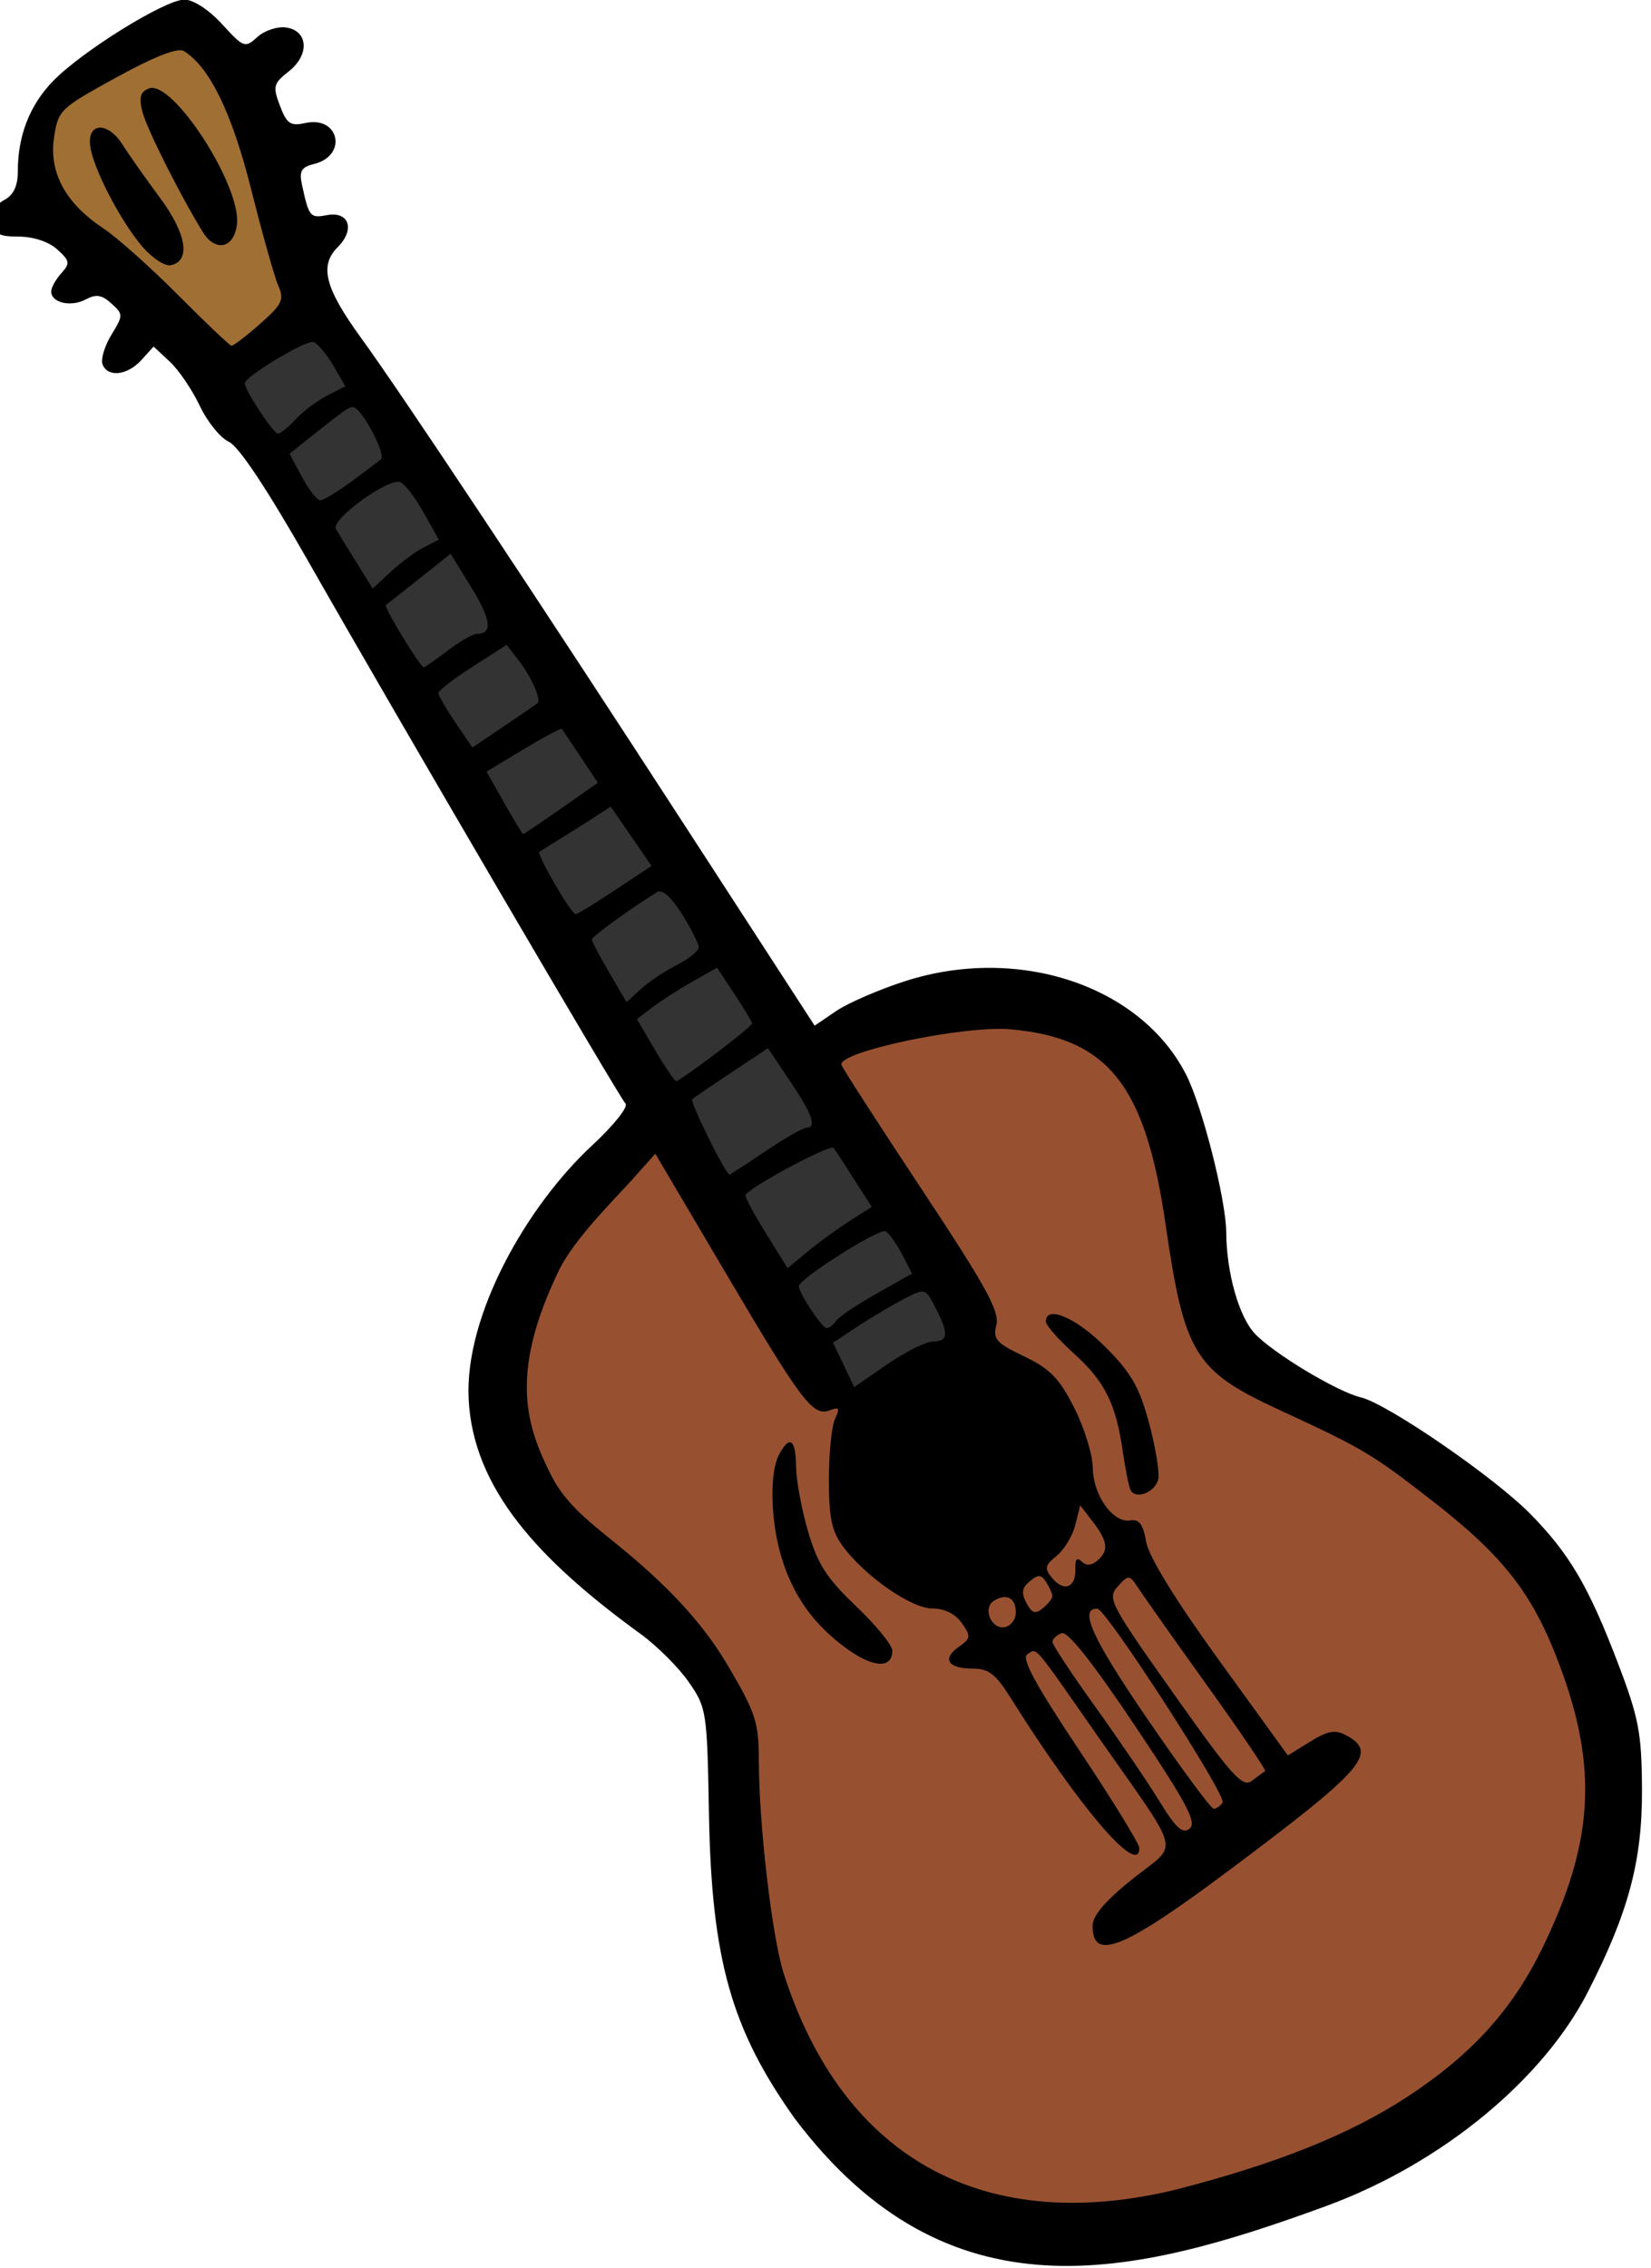 <?xml version="1.0" encoding="UTF-8" standalone="no"?>
<!-- Created with Inkscape (http://www.inkscape.org/) -->

<svg
   width="211.052mm"
   height="289.889mm"
   viewBox="0 0 211.052 289.889"
   version="1.1"
   id="svg1"
   inkscape:version="1.3.1 (9b9bdc1480, 2023-11-25, custom)"
   sodipodi:docname="music_guitar_classic_color.svg"
   xmlns:inkscape="http://www.inkscape.org/namespaces/inkscape"
   xmlns:sodipodi="http://sodipodi.sourceforge.net/DTD/sodipodi-0.dtd"
   xmlns="http://www.w3.org/2000/svg"
   xmlns:svg="http://www.w3.org/2000/svg">
  <sodipodi:namedview
     id="namedview1"
     pagecolor="#ffffff"
     bordercolor="#666666"
     borderopacity="1.0"
     inkscape:showpageshadow="2"
     inkscape:pageopacity="0.0"
     inkscape:pagecheckerboard="0"
     inkscape:deskcolor="#d1d1d1"
     inkscape:document-units="mm"
     inkscape:zoom="0.73584456"
     inkscape:cx="-180.0652"
     inkscape:cy="544.95205"
     inkscape:window-width="1868"
     inkscape:window-height="1016"
     inkscape:window-x="52"
     inkscape:window-y="265"
     inkscape:window-maximized="1"
     inkscape:current-layer="layer1" />
  <defs
     id="defs1" />
  <g
     inkscape:label="Capa 1"
     inkscape:groupmode="layer"
     id="layer1"
     transform="translate(-152.928,-4.233)">
    <g
       id="g94"
       transform="matrix(0.64,0,0,0.64,-1280.877,-64.844)">
      <path
         style="fill:#975131;fill-opacity:1;stroke:#000000;stroke-width:0;stroke-linecap:round;stroke-linejoin:round;paint-order:fill markers stroke"
         d="m 2514.754,535.914 c 22.888,-10.881 62.295,-51.244 43.745,-94.716 -18.55,-43.472 -53.989,-50.923 -61.834,-55.586 -7.845,-4.663 -15.32,-17.582 -18.735,-39.505 -3.415,-21.924 -20.396,-46.581 -52.42,-36.182 -32.024,10.399 -48.452,16.563 -59.342,25.783 -10.89,9.22 -40.884,55.533 -12.921,80.994 27.964,25.461 30.64,21.924 32.024,52.477 1.384,30.554 14.489,71.185 41.069,80.726 26.579,9.541 72.263,-3.859 88.413,-13.99 z"
         id="path93-3" />
      <path
         style="fill:#333333;fill-opacity:1;stroke:#000000;stroke-width:0;stroke-linecap:round;stroke-linejoin:round;paint-order:fill markers stroke"
         d="m 2409.47,388.271 c -1.523,-0.937 -86.642,-140.249 -86.642,-140.249 l -37.363,-65.519 18.905,-11.605 90.764,135.669 40.499,69.422 z"
         id="path94" />
      <path
         style="fill:#a06f34;fill-opacity:1;stroke:#000000;stroke-width:0;stroke-linecap:round;stroke-linejoin:round;paint-order:fill markers stroke"
         d="m 2246.099,142.603 c 2.454,-9.602 8.127,-19.609 13.422,-23.66 5.296,-4.051 16.238,-8.112 21.663,-2.336 5.425,5.776 20.795,51.763 20.795,51.763 l -18.112,14.272 c 0,0 -39.706,-34.338 -37.769,-40.039 z"
         id="path92"
         sodipodi:nodetypes="cssccc" />
      <path
         style="fill:#000000"
         d="m 2399.129,531.14 c -12.742,-17.856 -16.685,-31.828 -17.204,-60.969 -0.365,-20.461 -0.472,-21.16 -4.033,-26.298 -2.012,-2.903 -6.366,-7.244 -9.676,-9.647 -20.36,-14.78 -33.386,-28.974 -34.288,-46.841 -0.848,-16.797 11.667,-38.654 24.68,-50.702 4.255,-3.939 7.248,-7.686 6.651,-8.327 -1.341,-1.439 -45.51,-76.935 -63.171,-107.975 -8.369,-14.709 -14.071,-23.308 -16.055,-24.212 -1.692,-0.771 -4.308,-4.006 -5.813,-7.19 -1.505,-3.183 -4.195,-7.147 -5.979,-8.809 l -3.242,-3.021 -2.432,2.687 c -2.798,3.092 -6.744,3.529 -7.767,0.862 -0.385,-1.004 0.408,-3.65 1.764,-5.878 2.396,-3.94 2.396,-4.114 0,-6.28 -1.916,-1.734 -3.057,-1.91 -5.143,-0.793 -2.933,1.57 -6.874,0.656 -6.874,-1.593 0,-0.78 0.905,-2.419 2.011,-3.641 1.806,-1.995 1.723,-2.482 -0.809,-4.772 -1.69,-1.528 -4.766,-2.55 -7.678,-2.55 -3.978,0 -4.933,-0.527 -5.272,-2.91 -0.265,-1.861 0.576,-3.439 2.333,-4.38 1.902,-1.018 2.748,-2.793 2.748,-5.766 0,-7.081 2.368,-13.175 6.978,-17.955 5.743,-5.956 22.438,-16.322 26.288,-16.322 1.8,0 4.872,1.999 7.528,4.898 4.322,4.719 4.58,4.812 7.07,2.56 1.421,-1.286 3.983,-2.14 5.694,-1.898 4.46,0.632 4.771,5.465 0.564,8.774 -3.076,2.419 -3.224,2.996 -1.766,6.859 1.364,3.613 2.091,4.108 5.073,3.453 6.771,-1.487 8.497,6.486 1.769,8.174 -2.625,0.659 -3.043,1.408 -2.408,4.322 1.357,6.228 1.615,6.538 4.918,5.907 4.462,-0.853 5.723,2.855 2.176,6.401 -3.704,3.704 -2.537,8.2 4.713,18.164 7.967,10.949 35.308,52.138 65.392,98.513 l 25.166,38.794 4.308,-2.924 c 2.369,-1.608 8.565,-4.292 13.767,-5.965 22.603,-7.268 47.038,0.864 56.127,18.678 3.223,6.317 7.968,24.985 8.01,31.511 0.051,8.048 2.533,16.83 5.712,20.215 3.701,3.94 16.474,11.617 21.176,12.727 5.246,1.239 26.465,15.806 33.733,23.16 7.9,7.992 11.783,14.599 17.668,30.061 4.116,10.812 4.684,13.797 4.751,24.948 0.086,14.367 -2.675,24.712 -10.856,40.667 -8.753,17.072 -28.716,34.059 -52.287,42.694 -38.9,14.249 -75.412,23.05 -106.014,-17.411 z m 76.14,14.089 c 20.257,-5.216 34.741,-11.034 46.224,-18.57 12.731,-8.354 20.843,-17.28 26.827,-29.516 10.274,-21.009 11.228,-35.87 3.617,-56.36 -5.362,-14.435 -11.142,-21.923 -25.575,-33.134 -12.15,-9.438 -13.657,-10.332 -30.633,-18.184 -16.785,-7.764 -18.849,-11.137 -22.584,-36.918 -4.048,-27.94 -11.435,-37.265 -30.925,-39.032 -9.325,-0.846 -34.807,4.531 -33.809,7.133 0.324,0.844 7.6,12.121 16.169,25.059 12.604,19.03 15.423,24.15 14.757,26.803 -0.726,2.893 -0.074,3.637 5.527,6.313 5.18,2.475 7.026,4.367 10.017,10.273 2.017,3.982 3.687,9.382 3.711,12 0.051,5.493 4.059,11.098 7.509,10.5 1.752,-0.304 2.545,0.769 3.149,4.261 0.514,2.975 5.791,11.557 14.554,23.671 l 13.748,19.005 4.444,-2.747 c 3.53,-2.182 5.004,-2.447 7.165,-1.291 6.495,3.476 3.719,6.713 -22.785,26.567 -21.545,16.14 -27.828,18.742 -27.828,11.527 0,-2.044 2.521,-5.005 8.011,-9.408 9.316,-7.473 10.211,-3.858 -7.093,-28.658 -13.108,-18.786 -11.938,-17.43 -13.964,-16.178 -1.227,0.758 1.609,5.993 10.345,19.097 6.619,9.929 12.035,18.734 12.035,19.567 0,5.934 -11.917,-7.986 -25.814,-30.152 -2.864,-4.568 -4.31,-5.667 -7.457,-5.667 -4.956,0 -6.209,-1.946 -2.793,-4.338 2.426,-1.7 2.478,-2.096 0.613,-4.758 -1.285,-1.834 -3.441,-2.904 -5.855,-2.904 -4.222,0 -13.422,-6.386 -17.904,-12.428 -2.224,-2.997 -2.79,-5.706 -2.789,-13.333 6e-4,-5.265 0.555,-10.726 1.232,-12.137 1.01,-2.106 0.826,-2.409 -1.031,-1.697 -3.39,1.301 -5.523,-1.512 -20.868,-27.513 l -14,-23.722 -5.099,5.698 c -2.804,3.134 -11.078,11.271 -14.123,17.532 -10.249,21.071 -6.287,31.493 -1.744,40.686 3.851,7.792 10.48,11.265 19.078,19.015 7.545,6.802 12.531,12.719 16.661,19.775 5.262,8.989 5.894,10.959 5.894,18.377 0,12.589 2.582,34.924 4.902,42.413 12.165,38.289 41.22,52.467 78.485,43.372 z m -65.786,-107.998 c -6.646,-4.814 -10.753,-10.57 -13.094,-18.349 -2.178,-7.237 -2.394,-16.832 -0.46,-20.446 2.118,-3.958 3.342,-3.087 3.401,2.421 0.029,2.75 1.114,8.6 2.409,13 1.909,6.484 3.726,9.305 9.583,14.885 3.975,3.787 7.227,7.773 7.227,8.857 0,3.625 -3.763,3.473 -9.065,-0.368 z m 56.693,-31.634 c -0.342,-0.591 -1.055,-4.074 -1.585,-7.74 -1.392,-9.634 -3.588,-14.023 -9.839,-19.663 -3.046,-2.748 -5.537,-5.598 -5.537,-6.333 0,-3.336 6.027,-0.77 11.837,5.04 5.175,5.175 6.822,8.024 8.743,15.117 1.301,4.807 2.146,9.881 1.878,11.275 -0.501,2.6 -4.384,4.229 -5.497,2.305 z m 0.79,46.927 c -8.429,-12.587 -13.412,-18.869 -14.606,-18.411 -0.996,0.382 -1.812,1.17 -1.812,1.751 0,0.581 3.813,6.367 8.474,12.857 4.661,6.491 10.425,14.972 12.809,18.846 3.426,5.567 4.712,6.732 6.132,5.554 1.451,-1.204 -0.665,-5.168 -10.997,-20.598 z m 17.547,15.39 c 0.841,-1.361 -23.248,-38.633 -25.006,-38.69 -3.766,-0.123 -1.056,5.872 9.883,21.864 6.81,9.956 12.821,18.102 13.358,18.102 0.537,0 1.331,-0.574 1.765,-1.276 z m 8.5,-6.256 c 0.255,-0.157 -4.845,-7.692 -11.333,-16.744 -6.489,-9.052 -12.707,-17.846 -13.817,-19.543 -1.964,-2.999 -2.082,-3.015 -4.274,-0.593 -2.148,2.374 -1.62,3.388 11.188,21.475 11.698,16.52 13.724,18.77 15.608,17.337 1.191,-0.905 2.374,-1.775 2.629,-1.932 z m -49.798,-31.709 c 0,-2.9 -1.876,-3.884 -4.378,-2.298 -2.325,1.473 -0.511,5.777 2.213,5.252 1.191,-0.229 2.166,-1.559 2.166,-2.954 z m 7.313,-3.256 c -0.011,-0.46 -0.566,-1.698 -1.232,-2.751 -0.997,-1.575 -1.579,-1.609 -3.285,-0.193 -1.585,1.315 -1.744,2.337 -0.675,4.334 1.115,2.084 1.784,2.293 3.305,1.03 1.049,-0.87 1.898,-1.959 1.887,-2.419 z m 4.577,-5.349 c -0.074,-1.957 0.33,-2.469 1.235,-1.563 0.905,0.905 1.923,0.866 3.111,-0.119 2.383,-1.977 2.183,-3.851 -0.83,-7.772 l -2.536,-3.301 -0.987,3.931 c -0.543,2.162 -2.219,4.928 -3.724,6.148 -2.361,1.912 -2.487,2.519 -0.914,4.414 2.372,2.858 4.786,1.955 4.646,-1.737 z m -28.407,-45.488 c 3.051,0 3.16,-1.555 0.476,-6.746 -2.04,-3.945 -2.043,-3.946 -6.333,-1.73 -2.361,1.22 -6.506,3.681 -9.212,5.47 l -4.919,3.253 2.113,4.431 2.113,4.432 6.622,-4.555 c 3.642,-2.506 7.755,-4.555 9.139,-4.555 z m -19.452,-4.051 c 0.47,-0.761 4.095,-3.212 8.054,-5.447 l 7.199,-4.063 -1.966,-3.802 c -1.081,-2.091 -2.573,-4.177 -3.314,-4.635 -1.198,-0.741 -17.338,9.485 -17.338,10.985 0,1.35 4.646,8.346 5.542,8.346 0.532,0 1.352,-0.623 1.823,-1.384 z m 2.92,-20.109 4.284,-2.713 -3.562,-5.564 c -1.959,-3.06 -3.779,-5.856 -4.045,-6.213 -0.655,-0.882 -17.628,8.257 -17.628,9.492 0,0.539 1.893,4.026 4.207,7.747 l 4.207,6.767 4.127,-3.401 c 2.27,-1.871 6.055,-4.622 8.411,-6.114 z m -16.951,-13.841 c 3.814,-2.567 7.474,-4.667 8.134,-4.667 2.182,0 1.253,-2.692 -3.223,-9.338 l -4.422,-6.566 -7.245,4.816 c -3.985,2.649 -7.531,5.064 -7.881,5.367 -0.53,0.458 6.699,15.055 7.456,15.055 0.135,0 3.367,-2.1 7.181,-4.667 z m -9.943,-19.494 c 4.002,-3.022 7.276,-5.734 7.276,-6.029 0,-0.294 -1.577,-2.917 -3.504,-5.829 l -3.504,-5.294 -4.83,2.723 c -2.656,1.497 -6.257,3.804 -8.002,5.125 l -3.172,2.403 3.632,6.198 c 1.998,3.409 3.901,6.198 4.229,6.198 0.328,0 3.871,-2.472 7.873,-5.494 z m -7.724,-17.718 c 2.383,-1.205 4.333,-2.787 4.333,-3.516 0,-0.729 -1.52,-3.733 -3.377,-6.675 -2.232,-3.535 -3.936,-4.995 -5.025,-4.307 -6.084,3.845 -12.931,8.842 -12.931,9.435 0,0.388 1.556,3.361 3.457,6.605 l 3.458,5.9 2.876,-2.627 c 1.582,-1.445 4.826,-3.612 7.209,-4.817 z m -12.358,-14.947 7.268,-4.825 -4.072,-5.918 -4.072,-5.918 -3.55,2.295 c -1.952,1.262 -5.05,3.215 -6.883,4.34 -1.833,1.125 -3.556,2.199 -3.829,2.388 -0.618,0.428 6.373,12.464 7.239,12.464 0.347,0 3.901,-2.171 7.899,-4.825 z m -10.772,-16.303 7.321,-5.129 -3.468,-5.205 c -1.907,-2.863 -3.585,-5.365 -3.729,-5.561 -0.144,-0.196 -3.587,1.647 -7.652,4.094 l -7.391,4.45 3.525,6.234 c 1.938,3.429 3.648,6.236 3.799,6.239 0.151,0 3.569,-2.302 7.596,-5.123 z m -4.748,-20.987 c 0.832,-0.64 -1.132,-5.173 -3.66,-8.453 l -2.494,-3.235 -6.817,4.374 c -3.749,2.406 -6.817,4.772 -6.817,5.259 0,0.487 1.528,3.134 3.396,5.882 l 3.396,4.997 6.271,-4.237 c 3.449,-2.33 6.476,-4.395 6.726,-4.587 z m -17.907,-10.551 c 2.404,-1.833 5.028,-3.333 5.832,-3.333 3.178,0 2.836,-2.817 -1.127,-9.257 l -4.146,-6.737 -6.221,4.951 c -3.421,2.723 -6.443,5.094 -6.715,5.269 -0.521,0.336 6.856,12.434 7.583,12.439 0.232,10e-4 2.389,-1.498 4.793,-3.331 z m -4.836,-20.575 3.045,-1.567 -3.045,-5.429 c -1.675,-2.986 -3.762,-5.705 -4.639,-6.043 -2.412,-0.93 -13.969,7.485 -12.861,9.364 0.513,0.871 2.375,3.899 4.136,6.729 l 3.202,5.146 3.558,-3.316 c 1.957,-1.824 4.928,-4.021 6.604,-4.883 z m -14.623,-13.018 c 2.701,-1.976 5.437,-4.032 6.08,-4.569 1.177,-0.983 -3.95,-10.541 -5.611,-10.462 -0.889,0.042 -1.692,0.615 -8.839,6.308 l -3.788,3.017 2.504,4.65 c 1.377,2.558 3.008,4.65 3.623,4.65 0.616,0 3.329,-1.617 6.03,-3.593 z m -10.965,-12.543 c 1.395,-1.542 4.207,-3.667 6.249,-4.723 l 3.712,-1.919 -2.376,-4.093 c -1.307,-2.251 -3.093,-4.377 -3.969,-4.725 -1.393,-0.553 -13.74,6.861 -13.74,8.251 0,1.339 5.71,10.012 6.592,10.012 0.547,0 2.137,-1.262 3.532,-2.803 z m -7.081,-19.097 c 4.437,-3.921 4.876,-4.835 3.656,-7.611 -0.763,-1.736 -3.191,-10.355 -5.397,-19.155 -3.847,-15.346 -8.314,-24.537 -13.475,-27.723 -1.208,-0.745 -5.762,1.032 -13.453,5.25 -11.309,6.202 -11.651,6.532 -12.476,12.036 -1.042,6.947 2.287,13.102 9.77,18.064 2.751,1.824 9.501,7.839 15.001,13.366 5.5,5.527 10.3,10.09 10.667,10.139 0.367,0.049 2.936,-1.915 5.709,-4.366 z m -23.61,-15.559 c -4.36,-5.181 -9.655,-15.396 -10.295,-19.86 -0.69,-4.815 3.447,-5.093 6.406,-0.429 1.308,2.062 4.692,6.864 7.52,10.672 5.343,7.195 6.203,12.681 2.11,13.46 -1.188,0.226 -3.772,-1.503 -5.74,-3.843 z m 12.176,-2.793 c -4.639,-7.551 -11.249,-20.735 -12.088,-24.111 -0.698,-2.806 -0.376,-3.904 1.337,-4.562 4.702,-1.804 18.46,19.432 17.576,27.13 -0.551,4.801 -4.302,5.648 -6.825,1.542 z"
         id="path10"
         sodipodi:nodetypes="ssscssssssscssscsssssssssssssssssssssscssssssssssssssssssssssssssssscssssssssssssssssssscssssssssssscssssssssssssssssssssssssssssssssssssssssscssscssscsssscccsssscsssssscsssscssssscssssssscsscssssssssscssscccsssssscssscscssscssscssssscsscsscsssscsssscscssssscssssssssssssscscsssscsssss" />
    </g>
  </g>
</svg>
